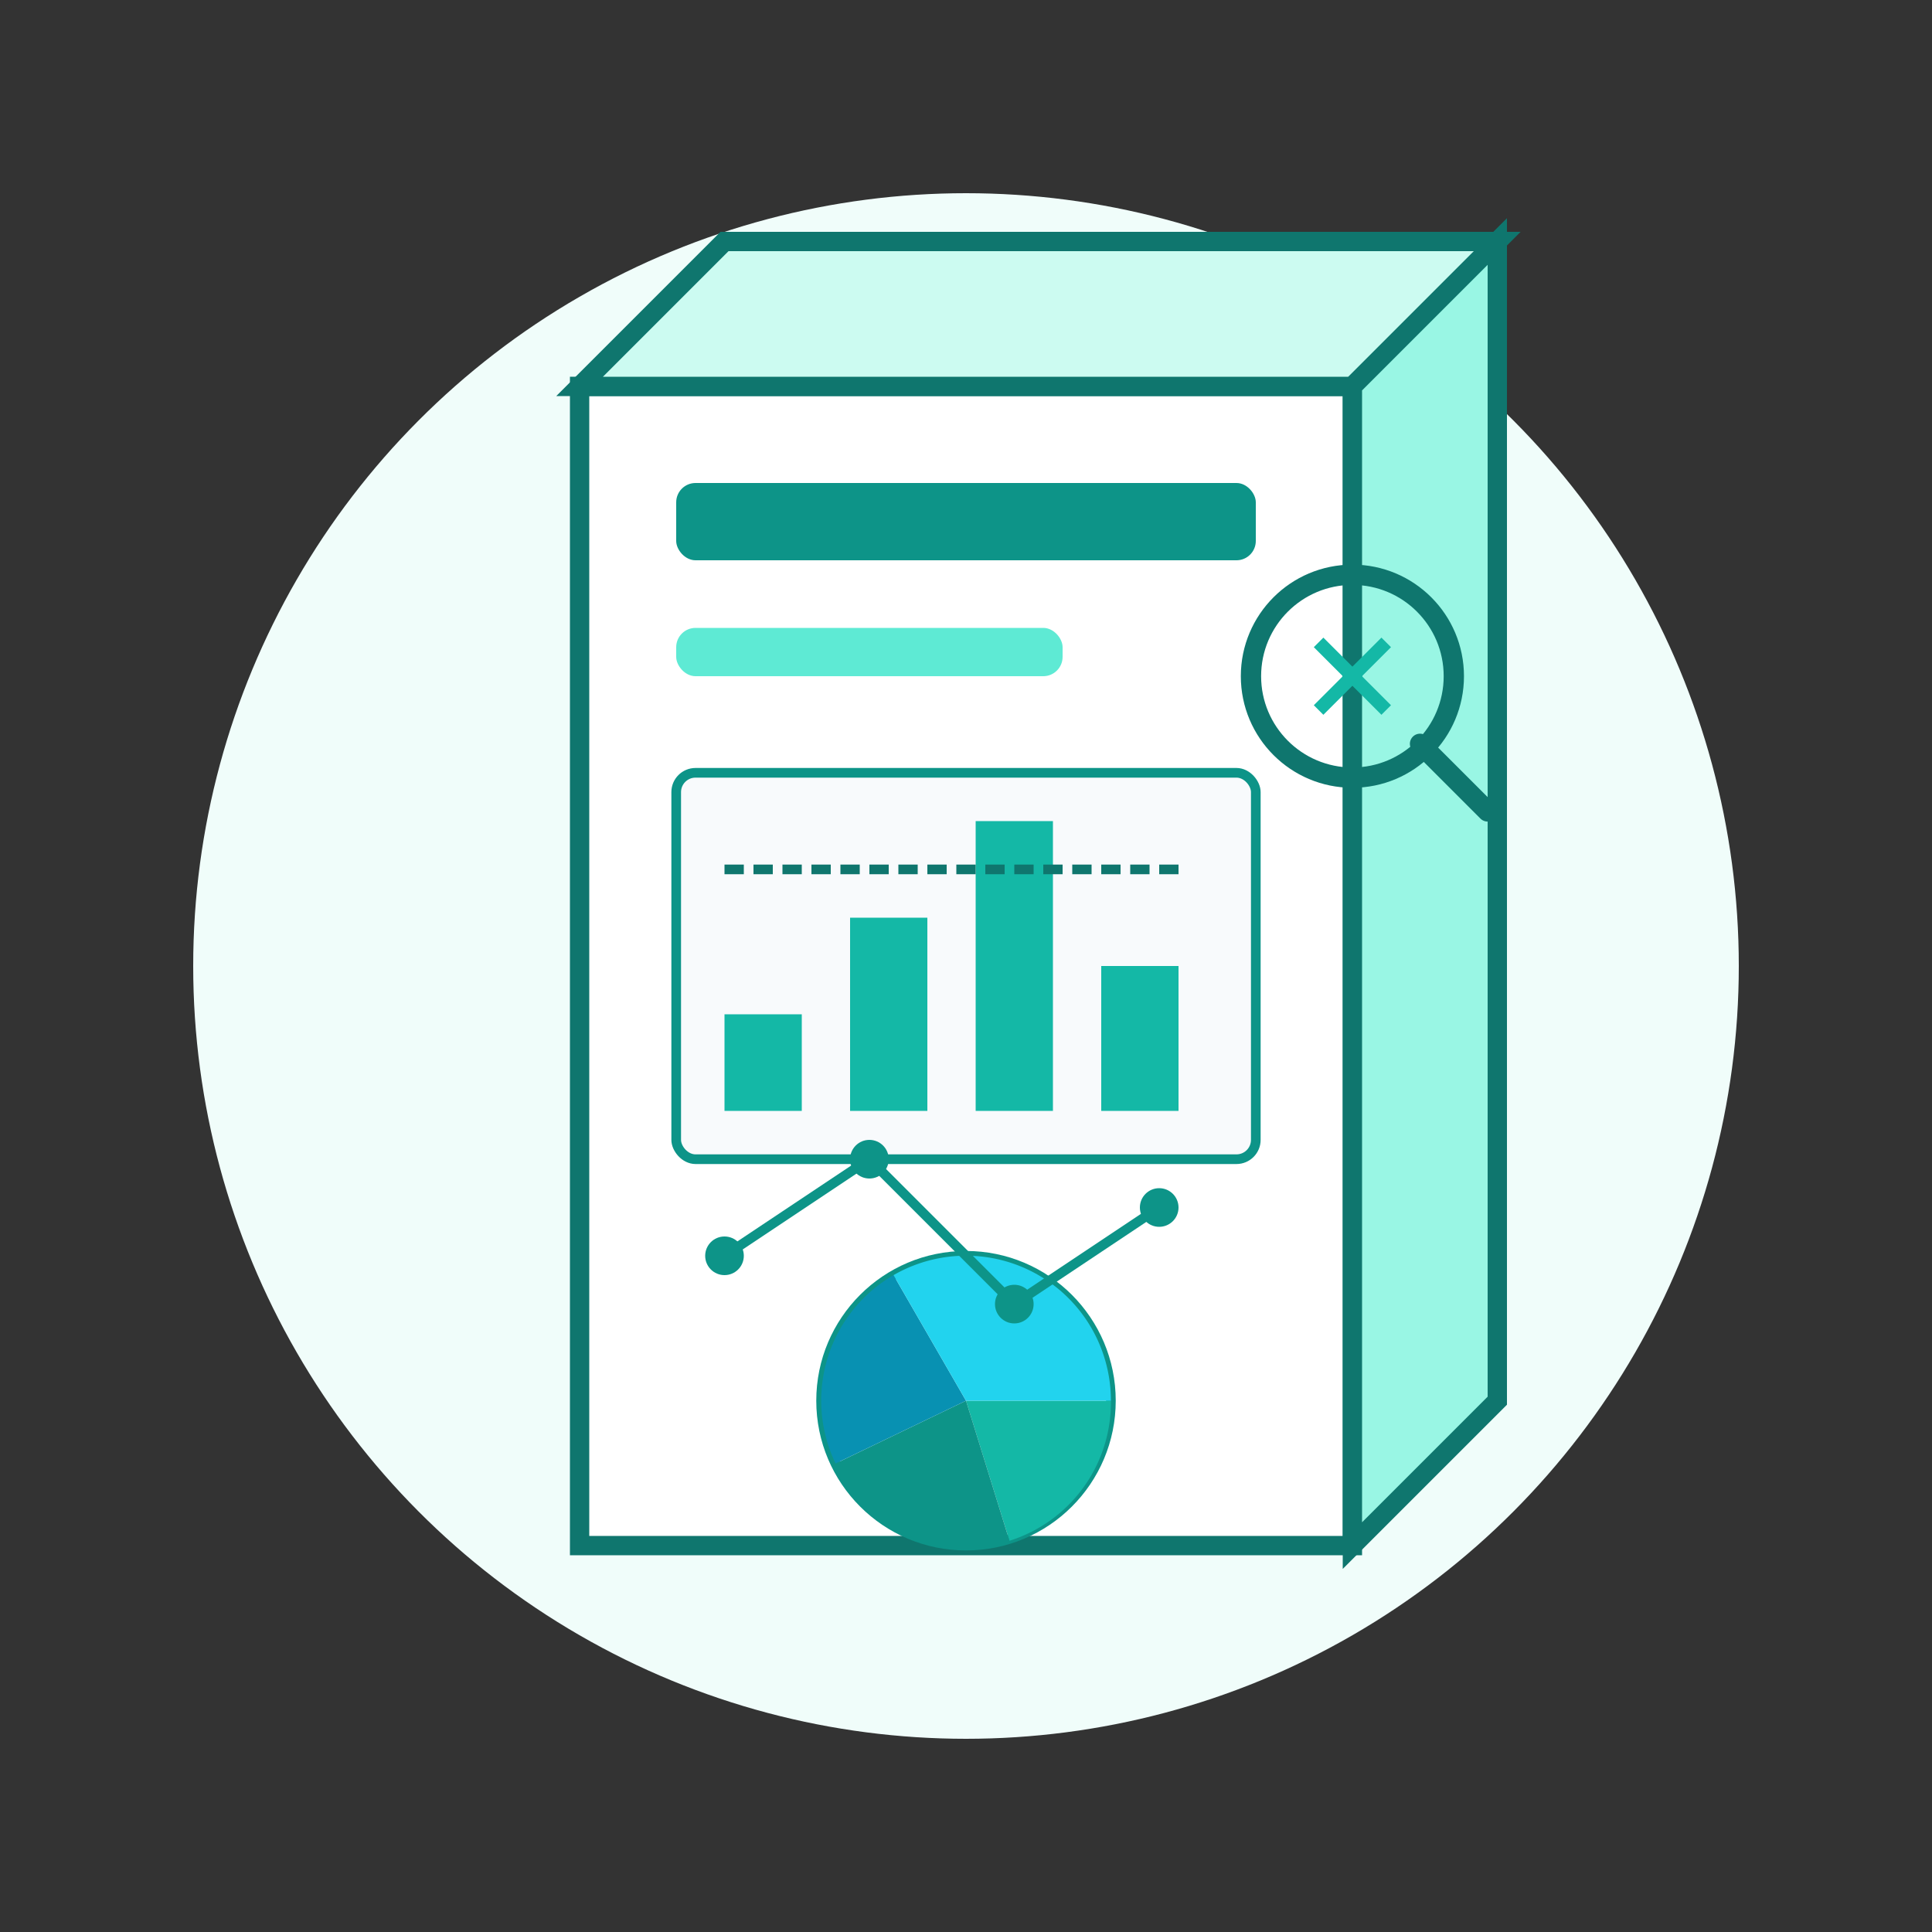 <svg xmlns="http://www.w3.org/2000/svg" viewBox="0 0 200 200">
  <rect x="0" y="0" width="200" height="200" fill="#333333" stroke="none"/>
  <!-- Background -->
  <circle cx="100" cy="100" r="80" fill="#f0fdfa" />
  
  <!-- Document/Report Base -->
  <path d="M60,40 L140,40 L140,160 L60,160 Z" fill="white" stroke="#0f766e" stroke-width="2" />
  <path d="M60,40 L75,25 L155,25 L140,40 Z" fill="#ccfbf1" stroke="#0f766e" stroke-width="2" />
  <path d="M140,40 L155,25 L155,145 L140,160 Z" fill="#99f6e4" stroke="#0f766e" stroke-width="2" />
  
  <!-- Report Elements -->
  <rect x="70" y="50" width="60" height="8" rx="2" ry="2" fill="#0d9488" />
  <rect x="70" y="65" width="40" height="5" rx="2" ry="2" fill="#5eead4" />
  
  <!-- Chart Elements -->
  <rect x="70" y="80" width="60" height="40" rx="2" ry="2" fill="#f8fafc" stroke="#0d9488" stroke-width="1" />
  
  <!-- Bar Chart -->
  <rect x="75" y="105" width="8" height="10" fill="#14b8a6" />
  <rect x="88" y="95" width="8" height="20" fill="#14b8a6" />
  <rect x="101" y="85" width="8" height="30" fill="#14b8a6" />
  <rect x="114" y="100" width="8" height="15" fill="#14b8a6" />
  
  <!-- Line across chart -->
  <path d="M75,90 L122,90" stroke="#0f766e" stroke-width="1" stroke-dasharray="2 1" />
  
  <!-- Pie Chart -->
  <g transform="translate(100, 145)">
    <circle cx="0" cy="0" r="15" fill="#f8fafc" stroke="#0d9488" stroke-width="1" />
    <path d="M0,0 L15,0 A15,15 0 0,1 4.5,14.5 Z" fill="#14b8a6" />
    <path d="M0,0 L4.5,14.5 A15,15 0 0,1 -13.5,6.5 Z" fill="#0d9488" />
    <path d="M0,0 L-13.5,6.5 A15,15 0 0,1 -7.5,-13 Z" fill="#0891b2" />
    <path d="M0,0 L-7.5,-13 A15,15 0 0,1 15,0 Z" fill="#22d3ee" />
  </g>
  
  <!-- Data Points with Connecting Lines -->
  <circle cx="75" cy="130" r="2" fill="#0d9488" />
  <circle cx="90" cy="120" r="2" fill="#0d9488" />
  <circle cx="105" cy="135" r="2" fill="#0d9488" />
  <circle cx="120" cy="125" r="2" fill="#0d9488" />
  <path d="M75,130 L90,120 L105,135 L120,125" fill="none" stroke="#0d9488" stroke-width="1" />
  
  <!-- Magnifying Glass (Analytics) -->
  <g transform="translate(140, 70) scale(0.7)">
    <circle cx="0" cy="0" r="15" fill="none" stroke="#0f766e" stroke-width="3" />
    <path d="M10,10 L20,20" stroke="#0f766e" stroke-width="3" stroke-linecap="round" />
    <path d="M-5,-5 L5,5" stroke="#14b8a6" stroke-width="2" />
    <path d="M-5,5 L5,-5" stroke="#14b8a6" stroke-width="2" />
  </g>
</svg>